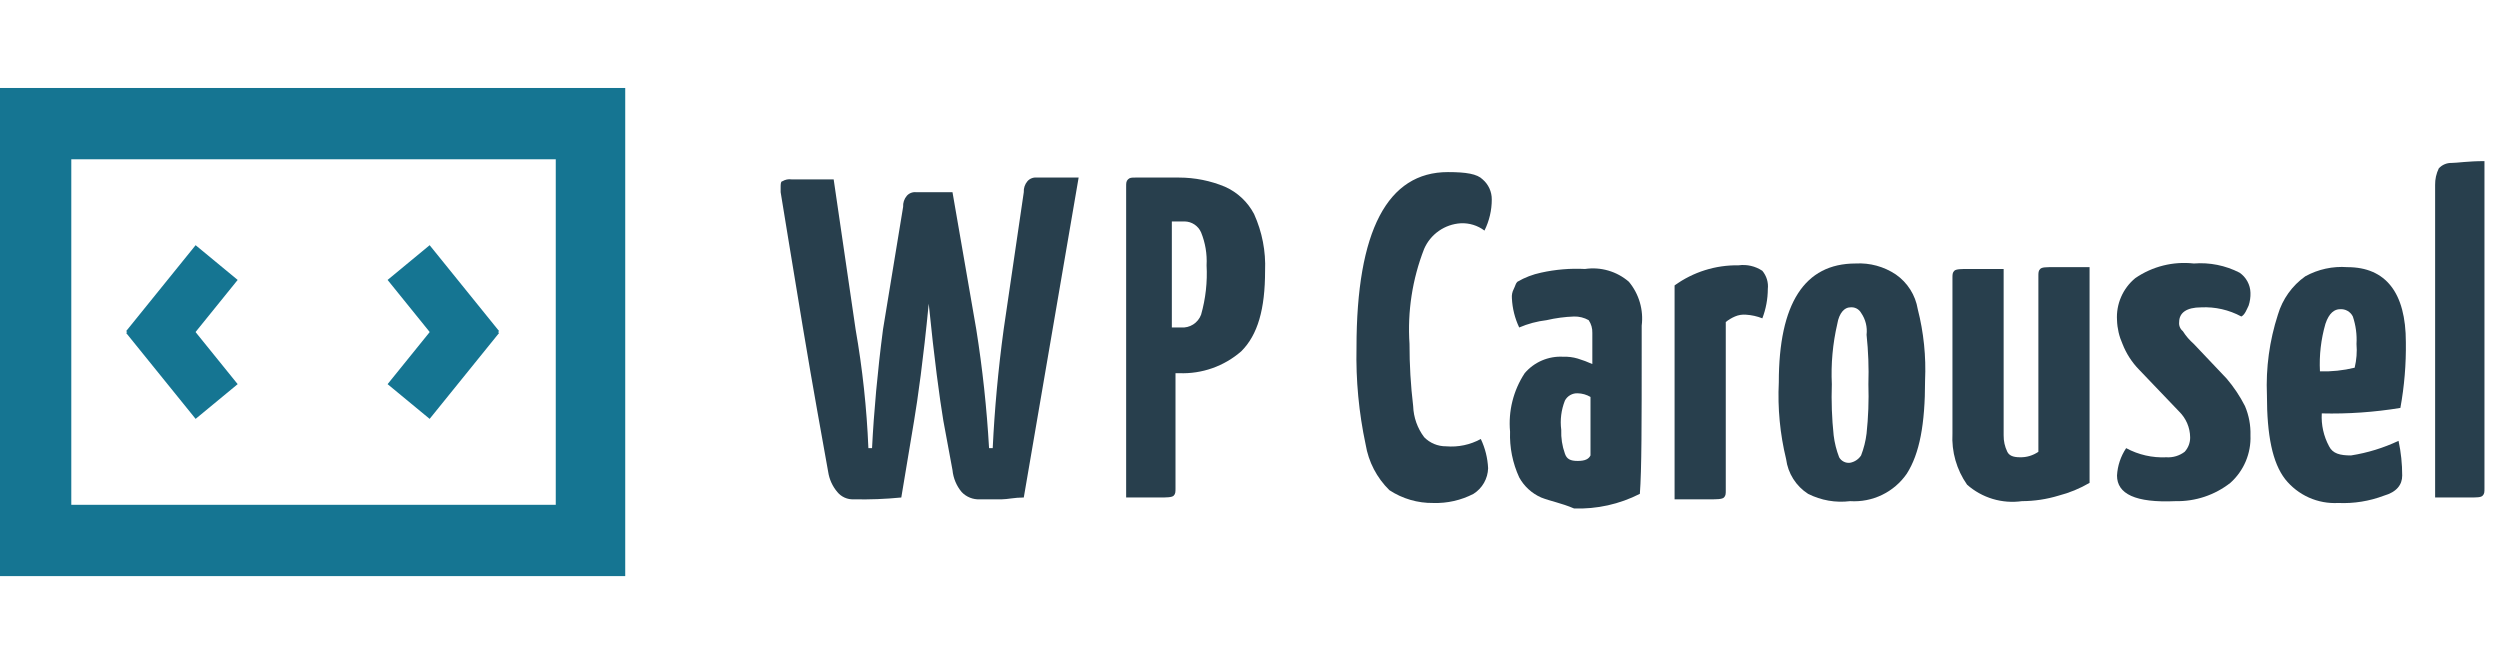 <svg width="160" height="42" viewBox="0 0 210 42" fill="none" xmlns="http://www.w3.org/2000/svg">
<path d="M38.393 24.17L32.558 16.952L36.09 14.034L41.925 21.252L38.393 24.17Z" fill="#157592"/>
<path d="M36.09 28.623L32.558 25.706L38.393 18.488L41.925 21.406L36.09 28.623Z" fill="#157592"/>
<path d="M14.128 24.17L10.596 21.252L16.432 14.034L19.964 16.952L14.128 24.17Z" fill="#157592"/>
<path d="M16.432 28.623L10.596 21.406L14.128 18.488L19.964 25.706L16.432 28.623Z" fill="#157592"/>
<path d="M52.519 41.83H0V0.828H52.519V41.83ZM5.989 35.841H46.684V6.817H5.989V35.841Z" fill="#157592"/>
<path d="M90.605 8.353L85.998 35.227C85.231 35.227 84.616 35.38 84.156 35.38H82.313C82.027 35.396 81.742 35.349 81.477 35.242C81.212 35.136 80.973 34.974 80.777 34.766C80.341 34.243 80.074 33.601 80.009 32.923L79.241 28.777C78.934 26.934 78.474 23.556 78.013 18.949C77.552 23.709 77.091 26.934 76.784 28.777L75.709 35.227C74.383 35.358 73.049 35.409 71.717 35.38C71.454 35.394 71.192 35.345 70.952 35.238C70.712 35.131 70.501 34.97 70.335 34.766C69.927 34.285 69.662 33.7 69.567 33.077C69.106 30.466 68.338 26.32 67.417 20.792C66.495 15.263 65.881 11.424 65.574 9.581V9.121C65.574 8.967 65.574 8.66 65.728 8.66C65.958 8.521 66.23 8.466 66.495 8.506H70.028L71.87 21.099C72.448 24.399 72.807 27.733 72.945 31.08H73.252C73.406 28.009 73.713 24.631 74.174 21.099L75.863 10.81C75.843 10.475 75.953 10.145 76.17 9.888C76.264 9.78 76.383 9.696 76.517 9.642C76.65 9.589 76.795 9.568 76.938 9.581H80.009L82.006 21.099C82.532 24.406 82.891 27.737 83.081 31.08H83.388C83.541 27.856 83.848 24.477 84.309 21.099L85.998 9.581C85.978 9.246 86.088 8.916 86.305 8.66C86.4 8.551 86.519 8.467 86.652 8.414C86.786 8.36 86.93 8.339 87.073 8.353H90.605Z" fill="#283F4D"/>
<path d="M102.889 9.121C103.945 9.588 104.811 10.4 105.346 11.424C106.02 12.918 106.335 14.548 106.267 16.185C106.267 19.41 105.653 21.56 104.271 22.942C102.83 24.201 100.962 24.861 99.05 24.785H98.742V34.459C98.742 34.766 98.742 34.92 98.589 35.074C98.435 35.227 97.975 35.227 97.36 35.227H94.596V9.121C94.596 8.814 94.596 8.66 94.75 8.507C94.903 8.353 95.057 8.353 95.364 8.353H99.05C100.367 8.355 101.672 8.616 102.889 9.121ZM100.892 19.87C101.274 18.523 101.43 17.122 101.353 15.724C101.405 14.78 101.248 13.836 100.892 12.96C100.775 12.69 100.582 12.46 100.337 12.296C100.092 12.133 99.805 12.043 99.51 12.039H98.435V20.945H99.203C99.563 20.975 99.923 20.886 100.228 20.692C100.533 20.498 100.766 20.209 100.892 19.87Z" fill="#283F4D"/>
<path d="M116.71 34.613C115.653 33.578 114.954 32.233 114.713 30.774C114.143 28.1 113.886 25.369 113.946 22.635C113.946 12.807 116.556 7.893 121.624 7.893C123.16 7.893 124.081 8.046 124.542 8.507C124.785 8.715 124.98 8.975 125.113 9.266C125.245 9.558 125.313 9.876 125.309 10.196C125.31 11.102 125.099 11.996 124.695 12.807C124.122 12.375 123.416 12.158 122.699 12.193C122.039 12.233 121.403 12.456 120.861 12.835C120.319 13.214 119.892 13.736 119.628 14.342C118.637 16.882 118.217 19.608 118.399 22.328C118.396 24.073 118.499 25.816 118.706 27.549C118.738 28.493 119.06 29.404 119.628 30.16C119.867 30.405 120.154 30.6 120.471 30.732C120.787 30.863 121.127 30.93 121.47 30.927C122.482 31.014 123.497 30.801 124.388 30.313C124.754 31.084 124.962 31.919 125.002 32.77C124.989 33.202 124.87 33.623 124.656 33.998C124.442 34.373 124.139 34.69 123.774 34.92C122.732 35.461 121.569 35.725 120.395 35.688C119.087 35.706 117.804 35.331 116.71 34.613Z" fill="#283F4D"/>
<path d="M129.456 35.227C128.673 34.882 128.025 34.288 127.613 33.538C127.06 32.336 126.797 31.021 126.845 29.699C126.687 27.969 127.12 26.237 128.074 24.785C128.469 24.322 128.965 23.957 129.525 23.717C130.084 23.478 130.691 23.37 131.299 23.403C131.714 23.387 132.129 23.439 132.527 23.556C132.946 23.684 133.356 23.838 133.756 24.017V21.406C133.77 21.025 133.663 20.648 133.448 20.331C133.074 20.12 132.65 20.014 132.22 20.024C131.444 20.051 130.672 20.154 129.916 20.331C129.123 20.424 128.347 20.631 127.613 20.946C127.247 20.175 127.039 19.34 126.999 18.489C126.975 18.223 127.028 17.957 127.152 17.721C127.306 17.414 127.306 17.26 127.459 17.107C128.079 16.745 128.753 16.486 129.456 16.339C130.665 16.072 131.905 15.968 133.141 16.032C133.797 15.935 134.465 15.981 135.101 16.167C135.737 16.352 136.326 16.673 136.827 17.107C137.249 17.615 137.562 18.204 137.747 18.838C137.932 19.472 137.985 20.137 137.902 20.792V22.635C137.902 28.931 137.902 32.924 137.748 34.92C136.039 35.791 134.137 36.214 132.22 36.149C131.145 35.688 130.224 35.535 129.456 35.227ZM133.602 31.695V26.781C133.276 26.589 132.906 26.483 132.527 26.474C132.308 26.463 132.09 26.516 131.9 26.625C131.71 26.733 131.554 26.894 131.452 27.088C131.143 27.868 131.037 28.714 131.145 29.545C131.119 30.224 131.223 30.902 131.452 31.542C131.606 32.002 131.913 32.156 132.527 32.156C133.141 32.156 133.448 32.002 133.602 31.695Z" fill="#283F4D"/>
<path d="M140.665 17.413C142.227 16.284 144.113 15.691 146.04 15.724C146.739 15.629 147.449 15.793 148.037 16.185C148.212 16.397 148.344 16.642 148.424 16.906C148.503 17.17 148.528 17.447 148.497 17.721C148.493 18.561 148.337 19.393 148.037 20.178C147.595 20.003 147.129 19.899 146.654 19.871C146.34 19.846 146.022 19.899 145.733 20.024C145.458 20.143 145.2 20.298 144.965 20.485V34.613C144.965 34.92 144.965 35.074 144.811 35.227C144.658 35.381 144.197 35.381 143.583 35.381H140.665V17.413Z" fill="#283F4D"/>
<path d="M151.878 34.92C151.375 34.598 150.951 34.169 150.632 33.665C150.314 33.161 150.109 32.594 150.034 32.002C149.521 29.893 149.314 27.721 149.42 25.553C149.42 18.949 151.569 15.571 155.869 15.571C157.066 15.503 158.252 15.826 159.248 16.492C159.735 16.83 160.149 17.263 160.466 17.764C160.783 18.265 160.995 18.825 161.092 19.41C161.591 21.365 161.798 23.383 161.706 25.399C161.706 29.085 161.245 31.542 160.169 33.231C159.642 33.993 158.927 34.605 158.092 35.009C157.258 35.412 156.334 35.593 155.409 35.534C154.196 35.685 152.967 35.471 151.878 34.92ZM156.331 31.695C156.56 31.102 156.715 30.483 156.792 29.852C156.938 28.476 156.99 27.09 156.945 25.706C156.99 24.322 156.938 22.937 156.792 21.56C156.869 20.91 156.705 20.254 156.331 19.717C156.24 19.557 156.104 19.428 155.94 19.346C155.777 19.264 155.591 19.233 155.409 19.256C154.948 19.256 154.488 19.717 154.334 20.639C153.949 22.299 153.794 24.004 153.874 25.706C153.826 27.141 153.876 28.578 154.027 30.006C154.104 30.637 154.259 31.256 154.488 31.849C154.577 32.009 154.714 32.138 154.879 32.22C155.042 32.302 155.228 32.333 155.409 32.309C155.596 32.274 155.774 32.202 155.933 32.096C156.091 31.991 156.227 31.854 156.331 31.695Z" fill="#283F4D"/>
<path d="M165.235 34.152C164.355 32.897 163.922 31.382 164.006 29.852V16.799C164.006 16.491 164.006 16.338 164.161 16.184C164.314 16.031 164.775 16.031 165.389 16.031H168.306V30.005C168.3 30.484 168.404 30.957 168.613 31.387C168.768 31.695 169.075 31.848 169.689 31.848C170.236 31.86 170.773 31.699 171.224 31.387V16.645C171.224 16.338 171.224 16.184 171.377 16.031C171.531 15.877 171.838 15.877 172.606 15.877H175.524V33.998C174.707 34.475 173.829 34.837 172.913 35.073C171.918 35.376 170.882 35.531 169.842 35.534C169.02 35.65 168.182 35.587 167.387 35.348C166.591 35.109 165.857 34.701 165.235 34.152Z" fill="#283F4D"/>
<path d="M177.829 33.384C177.874 32.562 178.139 31.766 178.597 31.081C179.631 31.641 180.8 31.906 181.976 31.849C182.526 31.885 183.072 31.722 183.511 31.388C183.818 31.054 183.983 30.613 183.972 30.16C183.96 29.349 183.628 28.576 183.05 28.009L179.672 24.477C179.072 23.86 178.603 23.129 178.29 22.328C178.008 21.698 177.851 21.02 177.829 20.331C177.787 19.663 177.906 18.995 178.173 18.381C178.439 17.767 178.848 17.225 179.365 16.799C180.803 15.813 182.546 15.377 184.279 15.571C185.605 15.466 186.933 15.732 188.118 16.339C188.395 16.527 188.622 16.779 188.781 17.073C188.942 17.366 189.03 17.693 189.039 18.028C189.052 18.392 189 18.756 188.886 19.103C188.732 19.41 188.579 19.87 188.272 20.024C187.237 19.464 186.069 19.198 184.893 19.256C183.665 19.256 183.05 19.717 183.05 20.485C183.032 20.628 183.049 20.774 183.104 20.909C183.158 21.043 183.245 21.162 183.358 21.253C183.611 21.654 183.921 22.016 184.279 22.328L187.043 25.245C187.643 25.95 188.159 26.723 188.579 27.549C188.907 28.325 189.065 29.163 189.039 30.006C189.07 30.755 188.933 31.501 188.642 32.191C188.35 32.882 187.908 33.499 187.35 33.999C186.038 35.027 184.41 35.57 182.743 35.534C179.365 35.688 177.829 34.92 177.829 33.384Z" fill="#283F4D"/>
<path d="M201.478 30.467C201.683 31.426 201.785 32.404 201.785 33.385C201.785 34.152 201.325 34.767 200.25 35.074C199.025 35.538 197.719 35.747 196.411 35.688C195.564 35.734 194.716 35.577 193.942 35.23C193.168 34.883 192.487 34.355 191.957 33.692C190.883 32.31 190.422 30.006 190.422 26.628C190.325 24.339 190.637 22.05 191.343 19.871C191.727 18.568 192.538 17.432 193.646 16.646C194.725 16.053 195.952 15.786 197.178 15.878C200.404 15.878 202.092 18.028 202.092 22.174C202.118 24.028 201.965 25.879 201.632 27.703C199.451 28.061 197.239 28.216 195.029 28.163C194.973 29.124 195.186 30.081 195.643 30.927C195.95 31.542 196.564 31.695 197.485 31.695C198.869 31.477 200.213 31.064 201.478 30.467ZM195.336 20.639C194.963 21.935 194.806 23.284 194.876 24.631C195.858 24.66 196.838 24.557 197.792 24.324C197.949 23.671 198.001 22.997 197.946 22.328C197.992 21.547 197.888 20.766 197.639 20.024C197.542 19.826 197.387 19.662 197.196 19.553C197.005 19.443 196.784 19.394 196.564 19.41C196.104 19.41 195.643 19.717 195.336 20.639Z" fill="#283F4D"/>
<path d="M204.55 8.967C204.543 8.489 204.649 8.015 204.857 7.585C204.992 7.435 205.158 7.316 205.344 7.237C205.529 7.157 205.729 7.119 205.932 7.124C206.392 7.124 207.313 6.971 208.695 6.971V34.459C208.695 34.766 208.695 34.919 208.542 35.073C208.388 35.227 208.081 35.227 207.313 35.227H204.55V8.967Z" fill="#283F4D"/>
</svg>
